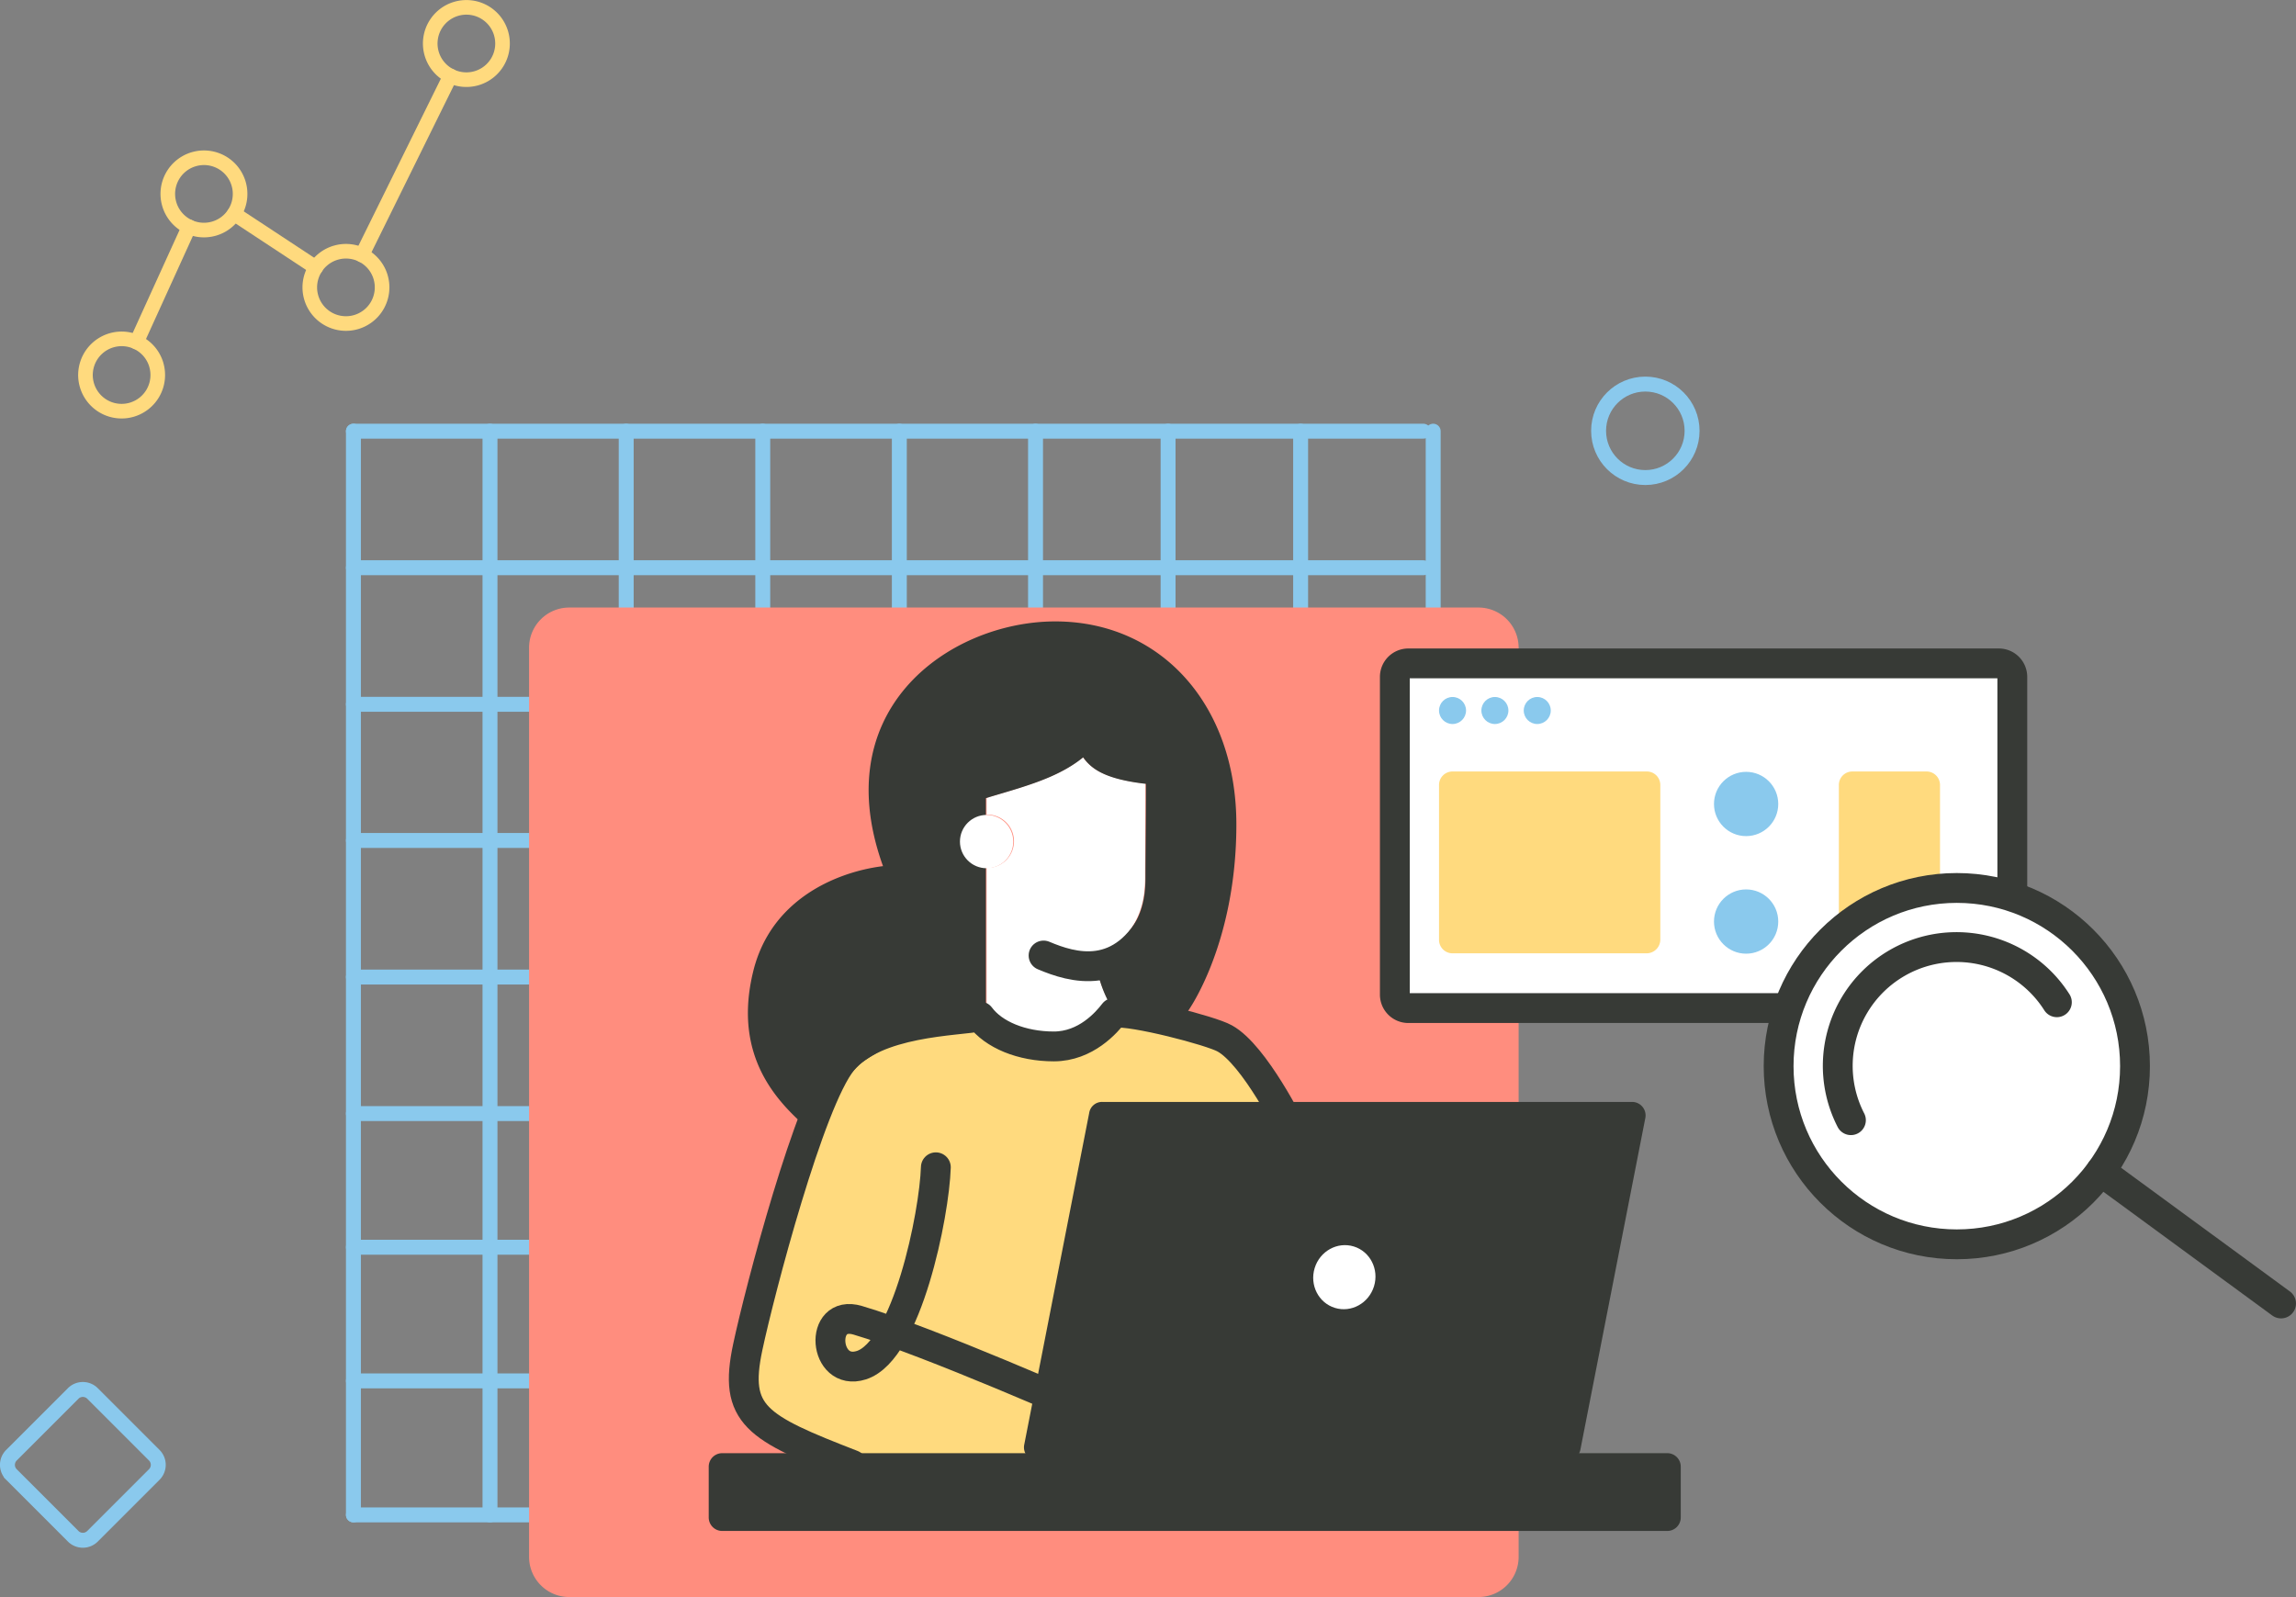 <svg id="Layer_1" data-name="Layer 1" xmlns="http://www.w3.org/2000/svg" viewBox="0 0 628.78 437.39"><rect x="0" y="0" width="628.78" height="437.39" fill="#808080" stroke="none"/><defs><style>.cls-1,.cls-7,.cls-9{fill:none;stroke-linecap:round;}.cls-1{stroke:#8ac9ed;stroke-width:4.09px;}.cls-1,.cls-3{stroke-miterlimit:10;}.cls-2{fill:#ff8d7e;}.cls-3,.cls-6{fill:#fff;}.cls-3,.cls-7{stroke:#373a36;stroke-width:8.17px;}.cls-4{fill:#8ac9ed;}.cls-5{fill:#ffda7e;}.cls-7,.cls-9{stroke-linejoin:round;}.cls-8{fill:#373a36;}.cls-9{stroke:#ffda7e;stroke-width:4px;}</style></defs><line class="cls-1" x1="134.19" y1="118.09" x2="134.19" y2="414.89"/><line class="cls-1" x1="96.79" y1="118.09" x2="96.79" y2="414.89"/><line class="cls-1" x1="171.49" y1="118.09" x2="171.49" y2="414.89"/><line class="cls-1" x1="208.89" y1="118.09" x2="208.89" y2="414.89"/><line class="cls-1" x1="246.29" y1="118.09" x2="246.29" y2="414.89"/><line class="cls-1" x1="283.59" y1="414.89" x2="283.59" y2="118.09"/><line class="cls-1" x1="319.89" y1="414.89" x2="319.89" y2="118.09"/><line class="cls-1" x1="356.19" y1="414.89" x2="356.19" y2="118.09"/><line class="cls-1" x1="392.49" y1="414.89" x2="392.49" y2="118.09"/><line class="cls-1" x1="389.79" y1="155.49" x2="96.79" y2="155.49"/><line class="cls-1" x1="389.79" y1="118.09" x2="96.79" y2="118.09"/><line class="cls-1" x1="389.79" y1="192.89" x2="96.79" y2="192.89"/><line class="cls-1" x1="389.79" y1="230.19" x2="96.79" y2="230.19"/><line class="cls-1" x1="389.79" y1="267.59" x2="96.79" y2="267.59"/><line class="cls-1" x1="389.79" y1="304.99" x2="96.79" y2="304.99"/><line class="cls-1" x1="389.79" y1="341.59" x2="96.79" y2="341.59"/><line class="cls-1" x1="389.79" y1="378.19" x2="96.79" y2="378.19"/><line class="cls-1" x1="389.79" y1="414.89" x2="96.79" y2="414.89"/><path class="cls-2" d="M249.3,548.2v-249a11,11,0,0,1,11-11h249a11,11,0,0,1,11,11v249a11,11,0,0,1-11,11h-249A11,11,0,0,1,249.3,548.2Z" transform="translate(-104.41 -121.81)"/><circle class="cls-1" cx="450.59" cy="117.99" r="12.8"/><path class="cls-1" d="M124.5,542.6l-17-17a3.74,3.74,0,0,1,0-5.2l17-17a3.74,3.74,0,0,1,5.2,0l17,17a3.74,3.74,0,0,1,0,5.2l-17,17A3.74,3.74,0,0,1,124.5,542.6Z" transform="translate(-104.41 -121.81)"/><path class="cls-3" d="M651.8,397.9H490.1a3.69,3.69,0,0,1-3.7-3.7v-87a3.69,3.69,0,0,1,3.7-3.7H651.8a3.69,3.69,0,0,1,3.7,3.7v87A3.69,3.69,0,0,1,651.8,397.9Z" transform="translate(-104.41 -121.81)"/><circle class="cls-4" cx="397.79" cy="194.59" r="3.7"/><circle class="cls-4" cx="409.39" cy="194.59" r="3.7"/><circle class="cls-4" cx="420.99" cy="194.59" r="3.7"/><path class="cls-5" d="M555.4,382.9H502.2a3.69,3.69,0,0,1-3.7-3.7V336.8a3.69,3.69,0,0,1,3.7-3.7h53.2a3.69,3.69,0,0,1,3.7,3.7v42.4A3.76,3.76,0,0,1,555.4,382.9Z" transform="translate(-104.41 -121.81)"/><path class="cls-5" d="M632,382.9H611.7a3.69,3.69,0,0,1-3.7-3.7V336.8a3.69,3.69,0,0,1,3.7-3.7H632a3.69,3.69,0,0,1,3.7,3.7v42.4A3.69,3.69,0,0,1,632,382.9Z" transform="translate(-104.41 -121.81)"/><circle class="cls-4" cx="478.19" cy="220.19" r="8.8"/><circle class="cls-4" cx="478.19" cy="252.39" r="8.8"/><path class="cls-6" d="M401,329.2c2.2,3,5.8,5.9,17.1,7.2,0,9.1-.1,21.2-.1,25.6,0,5.6-.8,13.9-10.3,20.4-5.3,2-11,.5-16.2-1.8a3,3,0,0,0-2.4,5.6,34.44,34.44,0,0,0,13.5,3.1,24.52,24.52,0,0,0,2.7-.2,34.57,34.57,0,0,0,2.9,7.3,3.24,3.24,0,0,0-.9.8c-4.1,5.3-9,8.1-14.1,8.1-7.7,0-14.5-2.7-17.7-7a3.45,3.45,0,0,0-.9-.8v-38h.2a7.3,7.3,0,0,0,0-14.6h-.2v-4.6C384.1,337.4,393.9,335,401,329.2Z" transform="translate(-104.41 -121.81)"/><path class="cls-5" d="M339.9,521.9l-.4-.1C314.2,512,308.4,509,312.2,491c3.2-15.2,12.9-51.2,20.8-69,3-5.3,5.9-9,8.6-11a65.9,65.9,0,0,1,11.5-6.3l.2-.1h.2a112.15,112.15,0,0,1,16-2.6c1.6-.2,2.8-.3,3.9-.4l1.1-.1.7.8c4.3,4.7,11.6,7.3,19.9,7.3,6,0,11.7-3,16.5-8.6l.6-.7h1c5.9.2,24.6,4.9,28.3,6.9,3.2,1.8,7.2,6.3,11.7,13.5l2,3.1H408.4a1.71,1.71,0,0,0-1.6,1.3l-15,76.8-2.3-1c-9.5-4-23.2-9.7-34.6-14l-2.1-.8,1-2c7.1-15,10-36.7,10.2-42.5a1,1,0,0,0-1-1,1.27,1.27,0,0,0-1.1,1c-.3,10.8-4.4,30-10.2,42.3l-.8,1.6-1.7-.6c-2.8-1-5.3-1.8-7.4-2.4a8.24,8.24,0,0,0-2.6-.4,5.58,5.58,0,0,0-4.8,2.4c-1.9,2.7-1.7,7,.4,9.9a6.56,6.56,0,0,0,5.5,2.8,8.42,8.42,0,0,0,2.7-.4c2.8-.9,5.5-3.4,8.1-7.4l.9-1.4,1.5.6c11.9,4.4,26.5,10.4,36.6,14.7l1.5.6-2.3,12a1.88,1.88,0,0,0,.3,1.3,1.76,1.76,0,0,0,1.3.6v4.1Z" transform="translate(-104.41 -121.81)"/><path class="cls-5" d="M338.2,519.8c-25.9-10.1-29.4-12.7-26-28.5,3.3-15.3,12.9-51.1,20.7-68.6,2.2-4,5-8,8-10.1a74.74,74.74,0,0,1,11.1-6.1,103.22,103.22,0,0,1,15.7-2.5c1.5-.2,2.8-.3,3.9-.5,4.6,5,12.5,8,21.4,8,6.6,0,12.9-3.2,18-9.3,5.8.2,24.2,4.9,27.4,6.7,3.4,1.9,7.5,7.4,11,12.8H406.3a3.56,3.56,0,0,0-3.6,3L388.2,499c-10.2-4.3-23.5-9.8-34.7-14,6.9-14.6,10.2-36.3,10.4-43.3a3.12,3.12,0,0,0-3-3.2,3.25,3.25,0,0,0-3.2,3c-.3,10.6-4.4,29.7-10,41.4-2.7-1-5.3-1.8-7.5-2.4-4.1-1.2-7.6-.2-9.7,2.8-2.4,3.4-2.2,8.7.4,12.3a9.08,9.08,0,0,0,10.4,3.1c3.5-1.1,6.6-4.1,9.2-8.2,11.7,4.3,26,10.2,36.5,14.7l-2,10.4a3.7,3.7,0,0,0,3.6,4.4H338.2Z" transform="translate(-104.41 -121.81)"/><path class="cls-5" d="M340,495.1a4.57,4.57,0,0,1-3.8-2c-1.6-2.2-1.8-5.5-.4-7.5A3.73,3.73,0,0,1,339,484a7.47,7.47,0,0,1,2,.3c1.8.5,3.9,1.2,6.2,2l2.6.9-1.6,2.2c-2,2.9-4,4.6-6.2,5.3A5.09,5.09,0,0,1,340,495.1Z" transform="translate(-104.41 -121.81)"/><path class="cls-5" d="M344.5,488.3a11.6,11.6,0,0,1-5.1,4.5c-2.1.7-3.1-.2-3.6-.9a4.75,4.75,0,0,1-.3-5.1,1.58,1.58,0,0,1,1.5-.7,7.84,7.84,0,0,1,1.4.2C340.2,486.8,342.3,487.5,344.5,488.3Z" transform="translate(-104.41 -121.81)"/><path class="cls-7" d="M337.8,523c-26.3-10.2-32.6-13.6-28.6-32.3,3.3-15.5,16.9-67.3,25.9-78.3s31.4-10.9,37.7-12.2c3.7,5,11.4,8.2,20.2,8.2s14.5-6.6,16.5-9.2c5-.7,26.6,4.9,30.3,7,8.2,4.5,18.3,25,18.3,25" transform="translate(-104.41 -121.81)"/><path class="cls-7" d="M360.7,441.5c-.4,12.9-7.9,50.2-20.4,54.2-10.4,3.3-11.8-15.5-1-12.3,19.4,5.7,63.5,25.2,63.5,25.2" transform="translate(-104.41 -121.81)"/><path class="cls-8" d="M374.4,401.9V340.4c12.2-3.7,24.4-6.5,31.4-16.2s-12.4-4.5-8.2,0,2.7,10.7,22.7,12.5-2.5-15.7-2.2-9,0,28.2,0,34.4-1,15.7-13.7,22.4a33.88,33.88,0,0,0,5.3,14.6,35.28,35.28,0,0,1,8.9.5c5.6.9,8.8,1.6,10,.6S443,380.3,443,347.6,422.4,292,393.4,292s-64.9,24.7-45.7,70.8c2.7,2.5,10,0,8.2-3s-38.3-1.4-45.3,28.4c-6.3,26.4,10.8,38.7,17.4,44.8,0,0,6-15.6,12.9-20.5s20.7-10.6,28.5-11.7,4.8,2.1,4.8,2.1" transform="translate(-104.41 -121.81)"/><circle class="cls-6" cx="270.19" cy="230.49" r="7.3"/><path class="cls-8" d="M537.2,518.9,555,428a3.7,3.7,0,0,0-3.6-4.4H406.3a3.56,3.56,0,0,0-3.6,3l-17.8,90.9a3.7,3.7,0,0,0,3.6,4.4H533.6A3.82,3.82,0,0,0,537.2,518.9Z" transform="translate(-104.41 -121.81)"/><ellipse class="cls-6" cx="472.57" cy="471.6" rx="8.8" ry="8.5" transform="translate(-221.11 663.62) rotate(-72.98)"/><path class="cls-8" d="M561,541.1H302.2a3.69,3.69,0,0,1-3.7-3.7V523.5a3.69,3.69,0,0,1,3.7-3.7H561a3.69,3.69,0,0,1,3.7,3.7v13.9A3.69,3.69,0,0,1,561,541.1Z" transform="translate(-104.41 -121.81)"/><path class="cls-7" d="M390.2,383.5c7.8,3.3,21.6,7.6,30.8-10.7" transform="translate(-104.41 -121.81)"/><circle class="cls-3" cx="535.89" cy="291.99" r="48.8"/><path class="cls-7" d="M611.3,428.6a32.53,32.53,0,0,1,56.4-32.3" transform="translate(-104.41 -121.81)"/><line class="cls-7" x1="575.29" y1="320.79" x2="624.69" y2="356.99"/><g id="Group_2622" data-name="Group 2622"><path id="Path_3305" data-name="Path 3305" class="cls-9" d="M147.23,221.78A9.9,9.9,0,1,1,135,215a9.89,9.89,0,0,1,12.24,6.79Z" transform="translate(-104.41 -121.81)"/><path id="Path_3306" data-name="Path 3306" class="cls-9" d="M208.67,197.8A9.9,9.9,0,1,1,196.43,191a9.9,9.9,0,0,1,12.24,6.79Z" transform="translate(-104.41 -121.81)"/><path id="Path_3307" data-name="Path 3307" class="cls-9" d="M241.65,131a9.9,9.9,0,1,1-12.24-6.79A9.89,9.89,0,0,1,241.65,131Z" transform="translate(-104.41 -121.81)"/><path id="Path_3308" data-name="Path 3308" class="cls-9" d="M169.78,172.19a9.9,9.9,0,1,1-12.24-6.79,9.89,9.89,0,0,1,12.24,6.79Z" transform="translate(-104.41 -121.81)"/><line id="Line_1109" data-name="Line 1109" class="cls-9" x1="37.4" y1="93.69" x2="51.77" y2="62.11"/><line id="Line_1110" data-name="Line 1110" class="cls-9" x1="64.14" y1="58.56" x2="86.49" y2="73.28"/><line id="Line_1111" data-name="Line 1111" class="cls-9" x1="99.13" y1="69.85" x2="123.35" y2="20.77"/></g></svg>